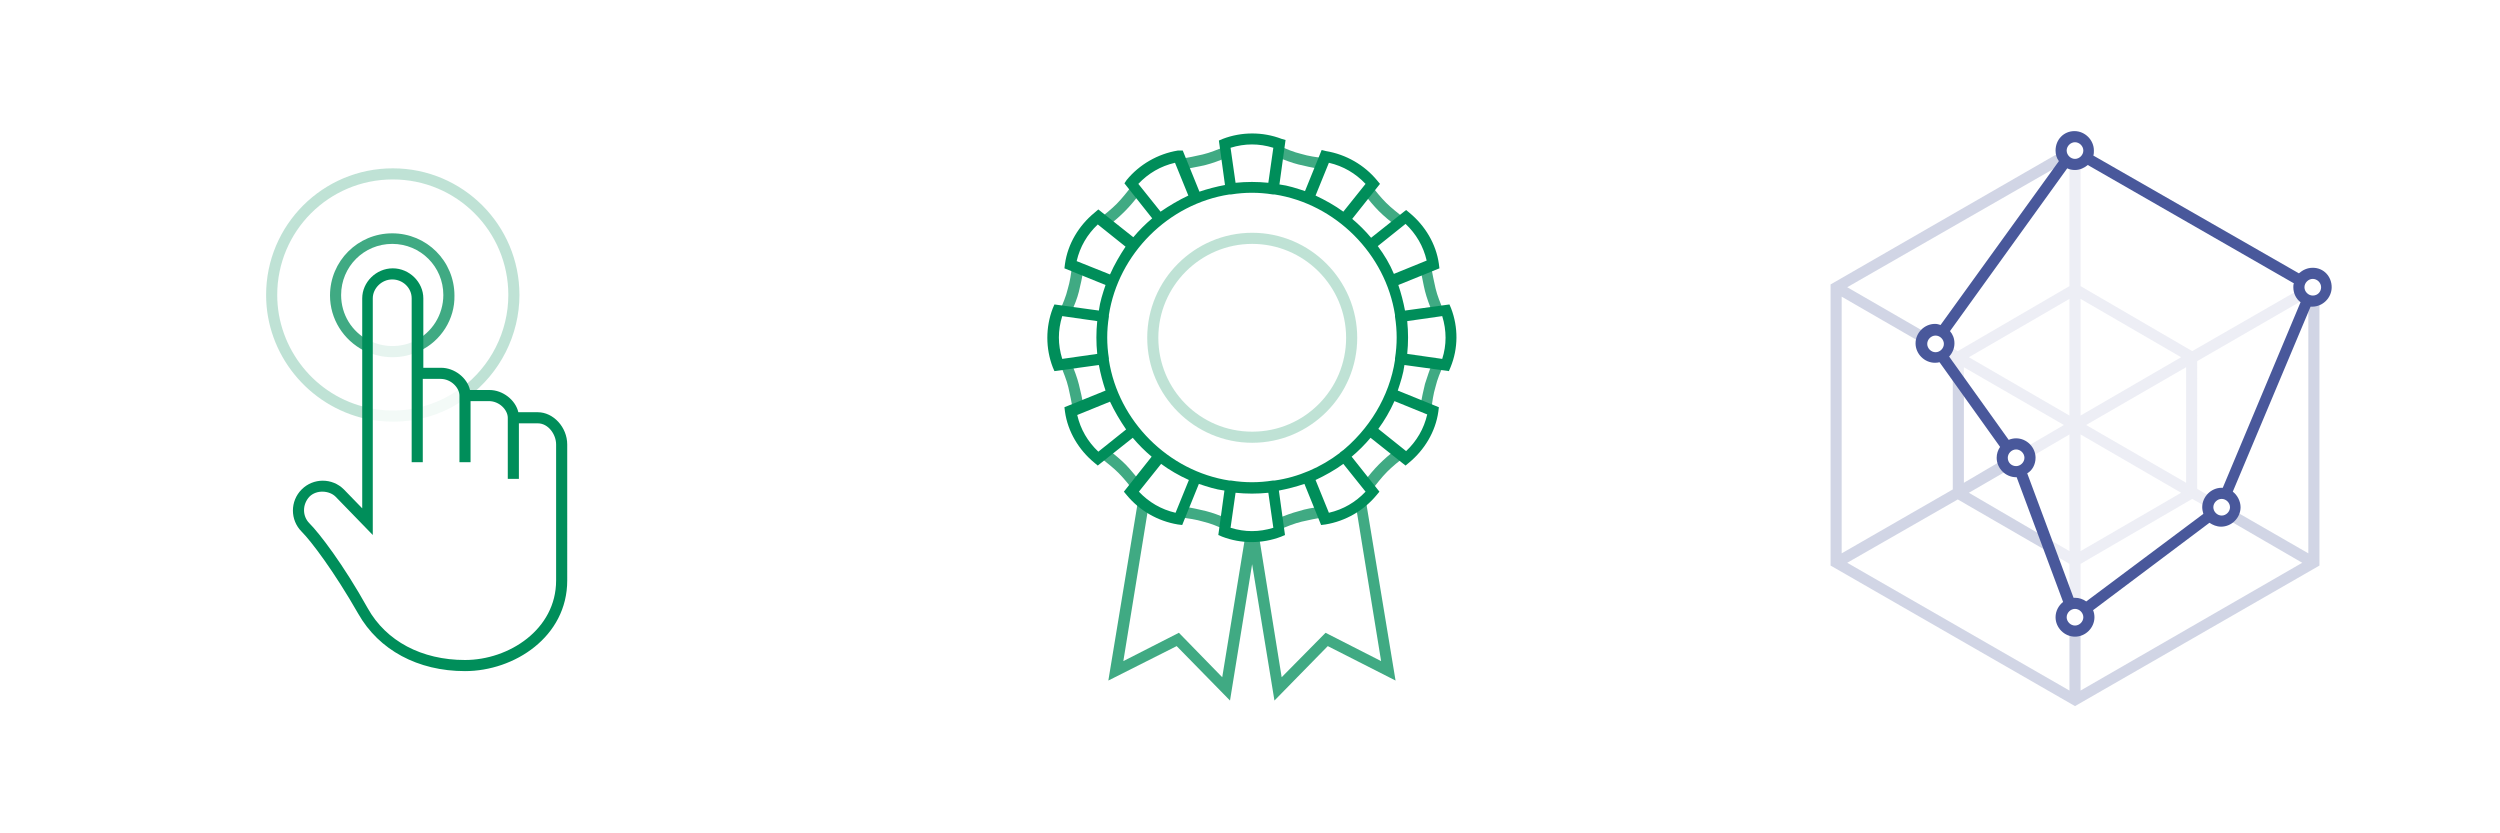 <svg viewBox="0 0 450 150" xmlns="http://www.w3.org/2000/svg" fill-rule="evenodd" clip-rule="evenodd" stroke-linejoin="round" stroke-miterlimit="1.414"><path d="M70.7 75.9c-1.6 0-3.3-.2-4.9-.5l.4-2c1.4.3 2.9.5 4.4.5 4.5 0 8.7-1.4 12.3-4l1.2 1.6c-3.8 2.9-8.5 4.4-13.4 4.4z" fill="#008e5a" fill-opacity=".05" fill-rule="nonzero"/><path d="M70.7 64.3c-1.8 0-3.5-.4-5.1-1.2l.9-1.8c2.5 1.3 5.6 1.3 8.1.1l.9 1.8c-1.5.7-3.1 1.1-4.8 1.1z" fill="#008e5a" fill-opacity=".1" fill-rule="nonzero"/><path d="M65.9 75.4c-10.4-2.3-18-11.6-18-22.3 0-12.6 10.2-22.8 22.8-22.8 12.6 0 22.8 10.2 22.8 22.8 0 7.2-3.5 14.1-9.3 18.4L83 69.9c5.3-3.9 8.5-10.2 8.5-16.8 0-11.5-9.3-20.8-20.8-20.8s-20.8 9.3-20.8 20.8c0 9.7 6.9 18.3 16.4 20.3l-.4 2z" fill="#008e5a" fill-opacity=".25" fill-rule="nonzero"/><path d="M75.5 63.2l-.9-1.8c3.2-1.5 5.2-4.8 5.2-8.3 0-5.1-4.1-9.2-9.2-9.2s-9.2 4.1-9.2 9.2c0 3.5 1.9 6.6 5 8.2l-.9 1.8c-3.7-1.9-6.1-5.7-6.1-9.9 0-6.2 5-11.2 11.2-11.2 6.2 0 11.2 5 11.2 11.2.1 4.2-2.4 8.2-6.3 10z" fill="#008e5a" fill-opacity=".75" fill-rule="nonzero"/><path d="M96.8 74.2h-3.5c-.5-2.2-2.8-4-5.2-4h-3.5c-.5-2.2-2.8-4-5.2-4h-3.2V53.7c0-2.9-2.5-5.4-5.5-5.4s-5.5 2.5-5.5 5.4v37.8l-3.3-3.4c-2.1-2.1-5.5-2.1-7.6 0-2.1 2.1-2.1 5.5 0 7.6 1.7 1.7 5.8 7.1 10.2 14.8 3.7 6.5 10.7 10.3 19.2 10.3 8.9 0 18.4-6.2 18.4-16.3V80c0-3.1-2.5-5.8-5.3-5.8zm3.3 30.3c0 8.8-8.5 14.3-16.4 14.3-7.8 0-14.2-3.4-17.5-9.3-4.4-7.9-8.7-13.5-10.5-15.3-1.3-1.3-1.3-3.4 0-4.8 1.3-1.3 3.6-1.1 4.7 0l6.7 6.9V53.7c0-1.8 1.6-3.4 3.5-3.4s3.5 1.5 3.5 3.4v29.5h2v-15h3.2c1.9 0 3.4 1.6 3.4 3v12h2v-11H88c1.9 0 3.4 1.6 3.4 3v11h2v-10h3.4c1.9 0 3.3 2 3.3 3.8v24.5z" fill="#008e5a" fill-rule="nonzero"/><path d="M224.2 96.2l2.4.2 4.1 25.5 7.9-8 10 5.1-4.6-28.3 1.9-.3 5.3 32.1-12.2-6.2-9.6 9.8-4.02-24.54-3.98 24.54-9.6-9.8-12.3 6.2 5.3-32.1 2 .3-4.6 28.3 10-5.1 7.8 8 4.2-25.7zm-7.1-4.2c-1.2-.3-2.6-.6-3.9-.8l-.8 1.9c1.4.2 2.9.4 4.2.8 1.3.3 2.7.9 3.9 1.4l.3-2c-1.2-.5-2.5-1-3.7-1.3zm16.7 0c-1.2.3-2.5.8-3.8 1.3l.3 2c1.3-.5 2.7-1.1 4-1.4 1.3-.3 2.7-.6 4.1-.8l-.8-1.9c-1.3.2-2.6.4-3.8.8zm-31.2-8.4c-.9-.9-2-1.8-3-2.6l-1.6 1.3c1.1.9 2.3 1.8 3.3 2.8.9.9 1.9 2.1 2.7 3.2l1.3-1.6c-1-1.1-1.8-2.2-2.7-3.1zm45.6 0c-.9.9-1.8 2-2.6 3l1.3 1.6c.9-1.1 1.8-2.3 2.8-3.3.9-.9 2.1-1.9 3.2-2.7l-1.6-1.3c-1.2.9-2.2 1.8-3.1 2.7zm-54-14.4c-.3-1.2-.8-2.5-1.3-3.8l-2 .3c.5 1.3 1.1 2.7 1.4 4 .3 1.3.6 2.7.8 4.1l1.9-.8c-.2-1.3-.5-2.6-.8-3.8zm62.3-.1c-.3 1.2-.6 2.6-.8 3.9l1.9.8c.2-1.4.4-2.9.8-4.2.3-1.3.9-2.7 1.4-3.9l-2-.3c-.5 1.2-.9 2.5-1.3 3.7zm-62.3-16.6c.3-1.2.6-2.6.8-3.9l-2-.8c-.2 1.4-.4 2.9-.8 4.2-.3 1.3-.9 2.7-1.4 3.9l2 .3c.6-1.2 1.1-2.5 1.4-3.7zm62.3-.1c.3 1.2.8 2.5 1.3 3.8l2-.3c-.5-1.3-1.1-2.7-1.4-4-.3-1.3-.6-2.7-.8-4.1l-1.9.8c.3 1.3.5 2.6.8 3.8zm-54-14.4c.9-.9 1.8-2 2.6-3l-1.3-1.6c-.9 1.1-1.8 2.3-2.8 3.3-.9.9-2.1 1.9-3.2 2.7l1.6 1.3c1.2-.9 2.2-1.8 3.1-2.7zm45.7 0c.9.9 2 1.8 3 2.6l1.6-1.3c-1.1-.9-2.3-1.8-3.3-2.8-.9-.9-1.9-2.1-2.7-3.2l-1.2 1.7c.8 1 1.7 2.1 2.6 3zM217 29.7c1.2-.3 2.5-.8 3.8-1.3l-.3-2c-1.3.5-2.7 1.1-4 1.4-1.3.3-2.7.6-4.1.8l.8 1.9c1.2-.3 2.6-.5 3.8-.8zm16.7-.1c1.2.3 2.6.6 3.9.8l.8-1.9c-1.4-.2-2.9-.4-4.2-.8-1.3-.3-2.7-.9-3.9-1.4l-.3 2c1.2.5 2.5 1 3.7 1.3z" fill="#008e5a" fill-opacity=".75"/><path d="M261.2 55.5l-.3-.7-8 1.1c-.3-1.6-.7-3.1-1.2-4.6l7.4-3-.1-.8c-.5-3.6-2.5-6.9-5.3-9.2l-.6-.5-6.3 5c-1-1.2-2.2-2.4-3.4-3.4l5-6.3-.5-.6c-2.3-2.8-5.6-4.7-9.2-5.3l-.8-.2-3 7.4c-1.5-.5-3-1-4.6-1.2l1.1-8-.7-.2c-3.4-1.3-7.2-1.3-10.6 0l-.7.3 1.1 8c-1.6.3-3.1.7-4.6 1.2l-3-7.4h-.9c-3.6.6-6.9 2.5-9.2 5.3l-.4.6 5 6.3c-1.2 1-2.4 2.2-3.4 3.4l-6.3-5-.7.6c-2.8 2.3-4.8 5.6-5.3 9.2l-.1.8 7.4 3c-.5 1.5-1 3-1.2 4.6l-8-1.1-.3.7c-1.3 3.4-1.3 7.2 0 10.6l.3.7 8-1.1c.3 1.6.7 3.1 1.2 4.6l-7.4 3 .1.8c.5 3.6 2.5 6.9 5.3 9.2l.6.5 6.3-5c1 1.2 2.2 2.4 3.4 3.4l-5 6.3.5.6c2.3 2.8 5.6 4.7 9.2 5.3l.8.1 3-7.4c1.5.5 3 1 4.6 1.2l-1.1 8 .7.3c3.4 1.3 7.2 1.3 10.6 0l.7-.3-1.1-8c1.6-.3 3.1-.7 4.6-1.2l3 7.4.8-.1c3.6-.6 6.9-2.5 9.2-5.3l.5-.6-5-6.3c1.2-1 2.4-2.2 3.4-3.4l6.3 5 .6-.5c2.8-2.3 4.8-5.6 5.3-9.2l.1-.8-7.4-3c.5-1.5 1-3 1.2-4.6l8 1.1.3-.7c1.4-3.4 1.4-7.2.1-10.6zM248 44.3l5-4c1.9 1.8 3.2 4 3.8 6.6l-5.9 2.4c-.7-1.7-1.7-3.4-2.9-5zm-11.2-9.1l2.4-5.9c2.6.6 4.8 1.9 6.6 3.8l-4 5c-1.5-1.1-3.3-2.1-5-2.9zm-15.3-8.6c2.6-.8 5.1-.8 7.7 0l-.9 6.3c-2-.2-3.9-.2-5.9 0l-.9-6.3zm-12.6 11.5l-4-5c1.8-1.9 4-3.2 6.6-3.8l2.4 5.9c-1.7.8-3.4 1.8-5 2.9zm-9.1 11.3l-6-2.4c.6-2.6 1.9-4.8 3.8-6.6l5 4c-1 1.5-2 3.2-2.8 5zm-8.6 15.2c-.8-2.6-.8-5.1 0-7.7l6.3.9c-.2 2-.2 3.9 0 5.9l-6.3.9zm11.5 12.7l-5 4c-1.9-1.8-3.2-4-3.8-6.6l5.9-2.4c.8 1.7 1.8 3.4 2.9 5zm11.3 9.1l-2.4 5.9c-2.6-.6-4.8-1.9-6.6-3.8l4-5c1.5 1.1 3.2 2.1 5 2.9zm15.2 8.6c-2.6.8-5.1.8-7.7 0l.9-6.3c2 .2 3.9.2 5.9 0l.9 6.3zm12.6-11.5l4 5c-1.8 1.9-4 3.2-6.6 3.8l-2.4-5.9c1.7-.8 3.5-1.8 5-2.9zm-.6-2c-3.4 2.6-7.5 4.4-11.8 5h-.3c-2.5.4-5 .4-7.5 0h-.3c-11-1.7-20-10.7-21.7-21.7v-.3c-.4-2.5-.4-5 0-7.5v-.3c1.7-11 10.7-20 21.7-21.7h.3c2.5-.4 5-.4 7.5 0h.3c11 1.7 20 10.7 21.7 21.7v.3c.4 2.5.4 5 0 7.5v.3c-1 6.6-4.7 12.6-9.9 16.7-.4.2 1.8-1.4 0 0zm9.8-9.3l5.9 2.4c-.6 2.6-1.9 4.8-3.8 6.6l-5-4c1.1-1.5 2.1-3.2 2.9-5zm8.6-7.6l-6.3-.9c.2-2 .2-3.9 0-5.9l6.3-.9c.8 2.6.8 5.2 0 7.7z" fill="#008e5a" fill-rule="nonzero"/><path d="M225.4 79.7c-10.4 0-18.9-8.5-18.9-18.9 0-10.4 8.5-18.9 18.9-18.9 10.4 0 18.9 8.5 18.9 18.9 0 10.4-8.5 18.9-18.9 18.9zm0-35.8c-9.3 0-16.9 7.6-16.9 16.9 0 9.3 7.5 16.9 16.9 16.9 9.4 0 16.9-7.6 16.9-16.9 0-9.3-7.6-16.9-16.9-16.9z" fill="#008e5a" fill-opacity=".25" fill-rule="nonzero"/><path d="M395.5 65l19.4-11.2-1-1.7-19.3 11.1-20.1-11.7V29.6h-2v21.9l-20.1 11.7-1.4-.8-1 1.7 1.5.9v3.1h2v-2l18 10.4-6.5 3.8 1 1.7 6.5-3.8v21l-3.1-1.8-1 1.7 4.1 2.4v7h2v-7l20.1-11.7 2.3 1.3 1-1.7-2.4-1.4V65zm-2 21.9l-18-10.4 18-10.4v20.8zm-.9-22.6l-18.1 10.5v-21l18.1 10.5zm-20.1-10.5v21l-18.1-10.5 18.1-10.5zm2 45.4v-21l18.1 10.5-18.1 10.5z" fill="#49589b" fill-opacity=".1" fill-rule="nonzero"/><path d="M415.5 54v45.6L402.3 92l-1 1.7 13.1 7.6-39.9 23v-11.1h-2v11.1l-40-23 19.9-11.4 15.9 9.2 1-1.7-14.9-8.7 6.9-4-1-1.8-6.8 4V68.1h-2v20l-20 11.5V53.4l14.2 8.2 1-1.7-14.2-8.2 39.4-22.6-.9-1.8-41.5 23.9v50.6l44 25.3 44-25.3V54h-2z" fill="#49589b" fill-opacity=".25" fill-rule="nonzero"/><path d="M349.115 65.2c-.262.065-.535.1-.815.1-1.9 0-3.5-1.6-3.5-3.5s1.6-3.5 3.5-3.5c.4 0 .7.1 1 .2L370.6 29c-.4-.5-.6-1.2-.6-1.9 0-2 1.5-3.5 3.4-3.5s3.5 1.6 3.5 3.5c0 .3 0 .6-.1.9l37 21.2c.7-.6 1.5-1 2.5-1 2 0 3.4 1.6 3.4 3.5s-1.6 3.5-3.5 3.5h-.3l-14 33.3c.8.6 1.4 1.7 1.4 2.8 0 1.9-1.6 3.5-3.5 3.5-.8 0-1.5-.3-2.1-.7l-20.946 15.733c.16.395.246.823.246 1.267 0 1.9-1.6 3.5-3.5 3.5s-3.5-1.6-3.5-3.5c0-1.1.537-2.1 1.36-2.748L363 85.9h-.1c-1.9 0-3.5-1.6-3.5-3.5 0-.718.228-1.393.615-1.955l-10.9-15.245zm24.385 44.4c-.8 0-1.5.7-1.5 1.5s.7 1.5 1.5 1.5 1.5-.7 1.5-1.5-.7-1.5-1.5-1.5zm26.6-21.8l14-33.4c-.8-.6-1.3-1.6-1.3-2.7 0-.2 0-.5.1-.7l-37.1-21.3c-.6.5-1.4.9-2.3.9-.5 0-1-.1-1.4-.3L351 59.6c.5.6.8 1.3.8 2.2 0 .91-.366 1.75-.956 2.38l10.72 14.994c.414-.176.866-.274 1.336-.274 1.9 0 3.5 1.6 3.5 3.5 0 1.2-.6 2.3-1.5 2.8l8.343 22.41c.085-.007.17-.01.257-.01.746 0 1.446.247 2.02.66L396.6 92.5c-.1-.4-.2-.8-.2-1.2 0-1.9 1.6-3.5 3.5-3.5h.2zm-.2 5c-.8 0-1.5-.7-1.5-1.5s.7-1.5 1.5-1.5 1.5.7 1.5 1.5-.7 1.5-1.5 1.5zm-38.5-10.4c0-.8.7-1.5 1.5-1.5s1.5.7 1.5 1.5-.7 1.5-1.5 1.5-1.5-.6-1.5-1.5zm-13-19c-.8 0-1.5-.7-1.5-1.5s.7-1.5 1.5-1.5 1.5.7 1.5 1.5-.7 1.5-1.5 1.5zm67.9-10.2c-.8 0-1.5-.7-1.5-1.5s.7-1.5 1.5-1.5 1.5.7 1.5 1.5-.6 1.5-1.5 1.5zm-42.8-24.6c-.8 0-1.5-.7-1.5-1.5s.7-1.5 1.5-1.5 1.5.7 1.5 1.5-.7 1.5-1.5 1.5z" fill="#49589b"/></svg>
